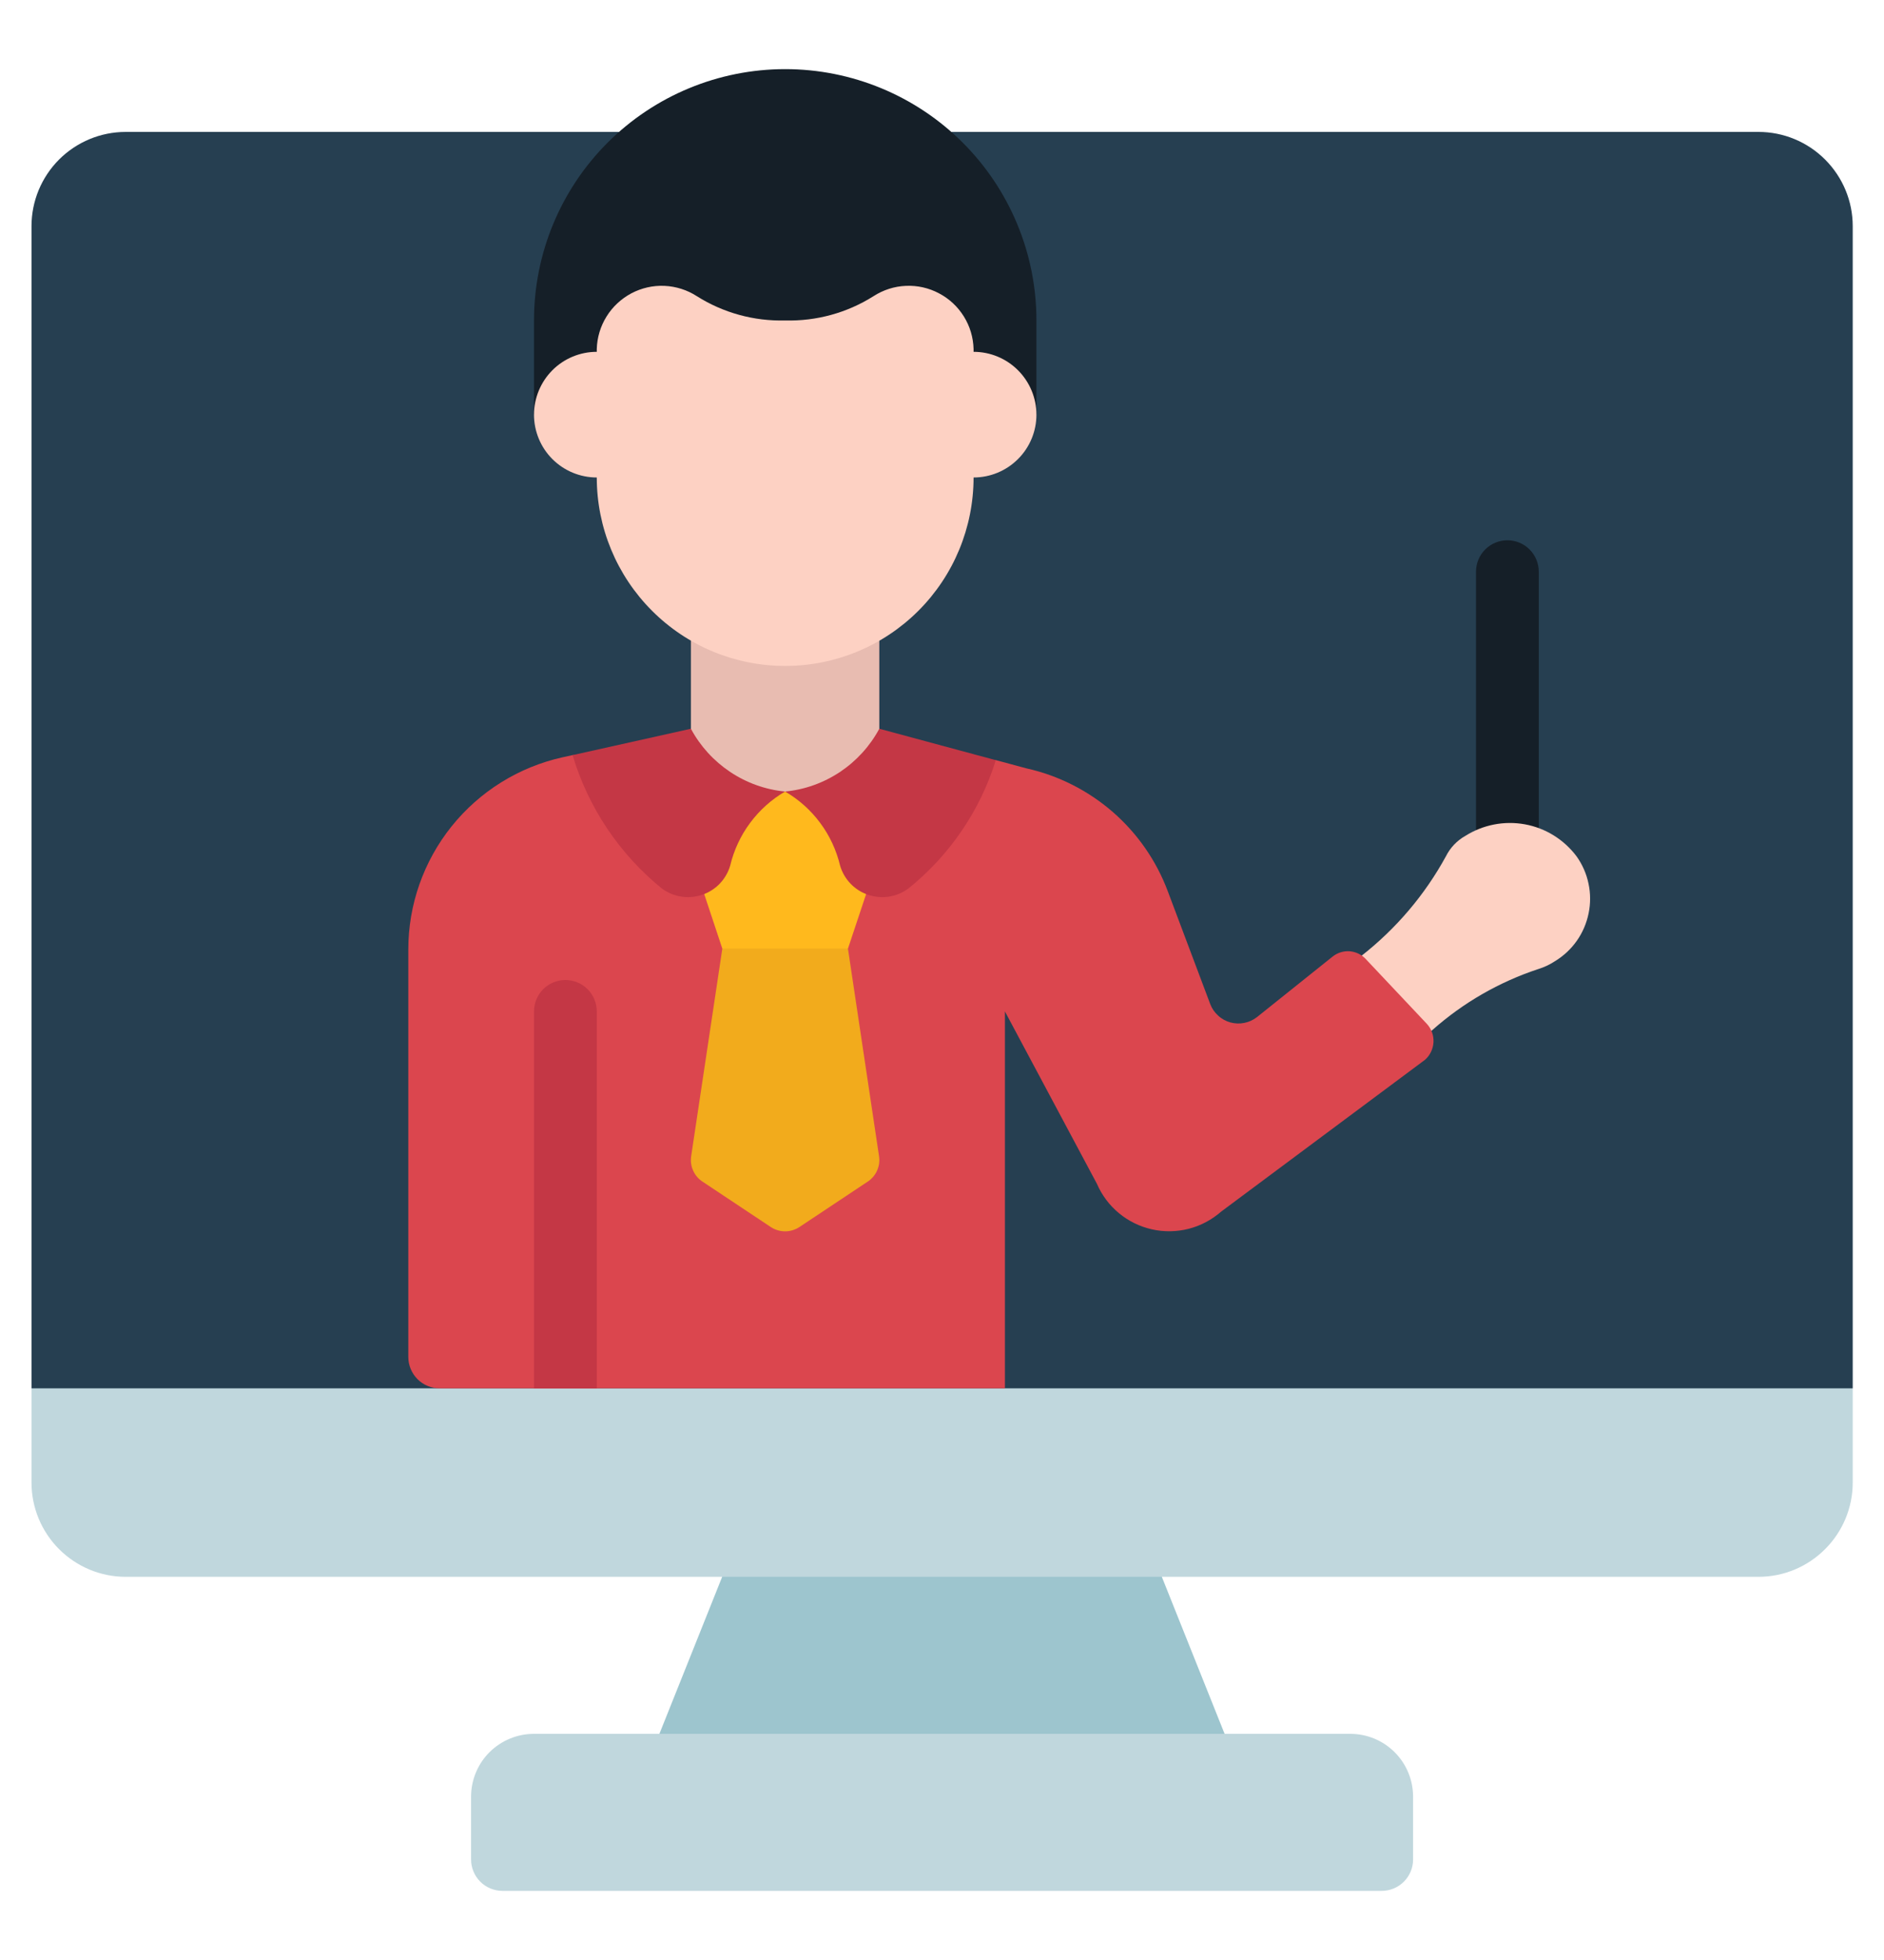 <svg width="25" height="26" viewBox="0 0 25 26" fill="none" xmlns="http://www.w3.org/2000/svg">
<g clip-path="url(#clip0_386_4859)">
<path d="M16.25 23V23.417H8.75V23L9.583 20.917V20.5H15.417V20.917L16.25 23Z" fill="#9DC5CE"/>
<path d="M7.085 23H17.918C18.139 23 18.351 23.088 18.507 23.244C18.663 23.4 18.751 23.612 18.751 23.833V24.667C18.751 24.777 18.707 24.883 18.629 24.961C18.551 25.039 18.445 25.083 18.335 25.083H6.668C6.557 25.083 6.451 25.039 6.373 24.961C6.295 24.883 6.251 24.777 6.251 24.667V23.833C6.251 23.612 6.339 23.4 6.495 23.244C6.652 23.088 6.864 23 7.085 23ZM24.585 18.417V19.667C24.585 19.998 24.453 20.316 24.218 20.55C23.984 20.785 23.666 20.917 23.335 20.917H1.668C1.336 20.917 1.019 20.785 0.784 20.55C0.55 20.316 0.418 19.998 0.418 19.667V18.417L0.835 18H24.168L24.585 18.417Z" fill="#C0D7DD"/>
<path d="M24.585 18.417V3C24.585 2.668 24.453 2.351 24.218 2.116C23.984 1.882 23.666 1.75 23.335 1.75H1.668C1.336 1.75 1.019 1.882 0.784 2.116C0.55 2.351 0.418 2.668 0.418 3V18.417H24.585Z" fill="#263F51"/>
<path d="M20.003 11.75C19.892 11.75 19.786 11.706 19.708 11.628C19.63 11.55 19.586 11.444 19.586 11.334V7.584C19.586 7.473 19.63 7.367 19.708 7.289C19.786 7.211 19.892 7.167 20.003 7.167C20.113 7.167 20.219 7.211 20.297 7.289C20.375 7.367 20.419 7.473 20.419 7.584V11.334C20.419 11.444 20.375 11.55 20.297 11.628C20.219 11.706 20.113 11.75 20.003 11.75Z" fill="#151F28"/>
<path d="M18.07 12.676C18.528 12.317 18.908 11.869 19.187 11.359C19.244 11.245 19.334 11.15 19.445 11.088C19.68 10.94 19.962 10.885 20.236 10.935C20.509 10.985 20.753 11.137 20.92 11.359C20.998 11.468 21.052 11.591 21.079 11.722C21.107 11.852 21.107 11.987 21.08 12.117C21.053 12.248 21 12.372 20.923 12.481C20.846 12.59 20.747 12.682 20.633 12.751C20.565 12.796 20.49 12.831 20.412 12.855C19.894 13.026 19.416 13.301 19.008 13.663L18.991 13.676L18.333 13.417L18.07 12.676Z" fill="#FDD1C3"/>
<path d="M13.214 10.083L13.618 10.192C14.042 10.286 14.436 10.485 14.765 10.77C15.093 11.055 15.345 11.418 15.497 11.825L16.06 13.321C16.082 13.379 16.118 13.431 16.165 13.473C16.211 13.516 16.267 13.546 16.327 13.563C16.387 13.579 16.451 13.582 16.512 13.569C16.574 13.557 16.631 13.53 16.68 13.492L17.68 12.692C17.745 12.639 17.827 12.613 17.91 12.619C17.993 12.626 18.07 12.663 18.126 12.725L18.935 13.583C18.965 13.616 18.988 13.654 19.003 13.696C19.018 13.738 19.024 13.782 19.022 13.826C19.019 13.87 19.008 13.914 18.989 13.953C18.97 13.993 18.943 14.029 18.91 14.058L16.206 16.071C16.082 16.18 15.934 16.259 15.775 16.3C15.615 16.341 15.448 16.344 15.287 16.308C15.126 16.272 14.976 16.199 14.849 16.094C14.722 15.989 14.621 15.855 14.556 15.704L13.335 13.417V18.417H5.835C5.724 18.417 5.618 18.373 5.54 18.295C5.462 18.216 5.418 18.11 5.418 18V12.596C5.418 12.001 5.621 11.425 5.993 10.961C6.365 10.498 6.884 10.175 7.464 10.046L7.597 10.017L13.214 10.083Z" fill="#DB464E"/>
<path d="M9.585 12.584L9.171 15.341C9.162 15.405 9.171 15.47 9.198 15.529C9.224 15.588 9.267 15.638 9.321 15.674L10.228 16.277C10.284 16.314 10.35 16.334 10.418 16.334C10.486 16.334 10.552 16.314 10.608 16.277L11.515 15.674C11.569 15.638 11.612 15.588 11.638 15.529C11.665 15.47 11.674 15.405 11.665 15.341L11.252 12.584L10.418 12.167L9.585 12.584Z" fill="#F2AB1C"/>
<path d="M9.344 11.858L9.585 12.584H11.252L11.494 11.858L11.049 10.78C10.998 10.655 10.91 10.548 10.798 10.473C10.686 10.398 10.554 10.357 10.419 10.357C10.284 10.357 10.152 10.398 10.039 10.473C9.927 10.548 9.84 10.655 9.788 10.78L9.344 11.858Z" fill="#FFB91D"/>
<path d="M13.214 10.084C13.005 10.755 12.6 11.348 12.052 11.788C11.976 11.843 11.889 11.88 11.796 11.894C11.704 11.908 11.61 11.9 11.521 11.87C11.432 11.841 11.352 11.79 11.287 11.723C11.222 11.655 11.174 11.573 11.148 11.484C11.099 11.279 11.01 11.086 10.884 10.917C10.759 10.748 10.601 10.606 10.418 10.5C10.236 10.606 10.078 10.748 9.953 10.917C9.827 11.086 9.738 11.279 9.689 11.484C9.663 11.573 9.615 11.655 9.55 11.723C9.485 11.79 9.405 11.841 9.316 11.87C9.228 11.9 9.133 11.908 9.041 11.894C8.948 11.88 8.861 11.843 8.785 11.788C8.22 11.331 7.806 10.713 7.598 10.017L9.168 9.667H11.668L13.214 10.084Z" fill="#C43745"/>
<path d="M11.668 8.496V9.667C11.544 9.898 11.365 10.094 11.147 10.24C10.929 10.385 10.679 10.475 10.418 10.5C10.157 10.475 9.907 10.385 9.689 10.24C9.471 10.094 9.292 9.898 9.168 9.667V8.496H11.668Z" fill="#E8BCB1"/>
<path d="M7.086 5.5V4.25C7.086 3.366 7.437 2.518 8.062 1.893C8.687 1.268 9.535 0.917 10.419 0.917C11.303 0.917 12.151 1.268 12.776 1.893C13.401 2.518 13.753 3.366 13.753 4.25V5.5H7.086Z" fill="#151F28"/>
<path d="M7.919 4.667V4.63C7.923 4.477 7.968 4.328 8.049 4.198C8.129 4.069 8.243 3.963 8.378 3.891C8.513 3.82 8.665 3.785 8.818 3.792C8.97 3.799 9.119 3.846 9.247 3.929C9.597 4.15 10.005 4.262 10.419 4.251C10.833 4.262 11.241 4.15 11.591 3.929C11.72 3.846 11.868 3.798 12.021 3.792C12.173 3.785 12.325 3.819 12.46 3.891C12.596 3.962 12.709 4.068 12.79 4.198C12.871 4.328 12.915 4.477 12.919 4.63V4.667C13.14 4.667 13.352 4.755 13.508 4.911C13.665 5.068 13.753 5.28 13.753 5.501C13.753 5.722 13.665 5.934 13.508 6.09C13.352 6.246 13.14 6.334 12.919 6.334C12.919 6.997 12.656 7.633 12.187 8.102C11.718 8.571 11.082 8.834 10.419 8.834C9.756 8.834 9.12 8.571 8.652 8.102C8.183 7.633 7.919 6.997 7.919 6.334C7.698 6.334 7.486 6.246 7.33 6.09C7.174 5.934 7.086 5.722 7.086 5.501C7.086 5.28 7.174 5.068 7.33 4.911C7.486 4.755 7.698 4.667 7.919 4.667Z" fill="#FDD1C3"/>
<path d="M7.086 18.417V13.417C7.086 13.306 7.13 13.2 7.208 13.122C7.286 13.044 7.392 13 7.503 13C7.613 13 7.719 13.044 7.797 13.122C7.875 13.2 7.919 13.306 7.919 13.417V18.417H7.086Z" fill="#C43745"/>
</g>
<defs>
<clipPath id="clip0_386_4859">
<rect width="25" height="25" fill="white" transform="translate(0 0.5)"/>
</clipPath>
</defs>
</svg>
